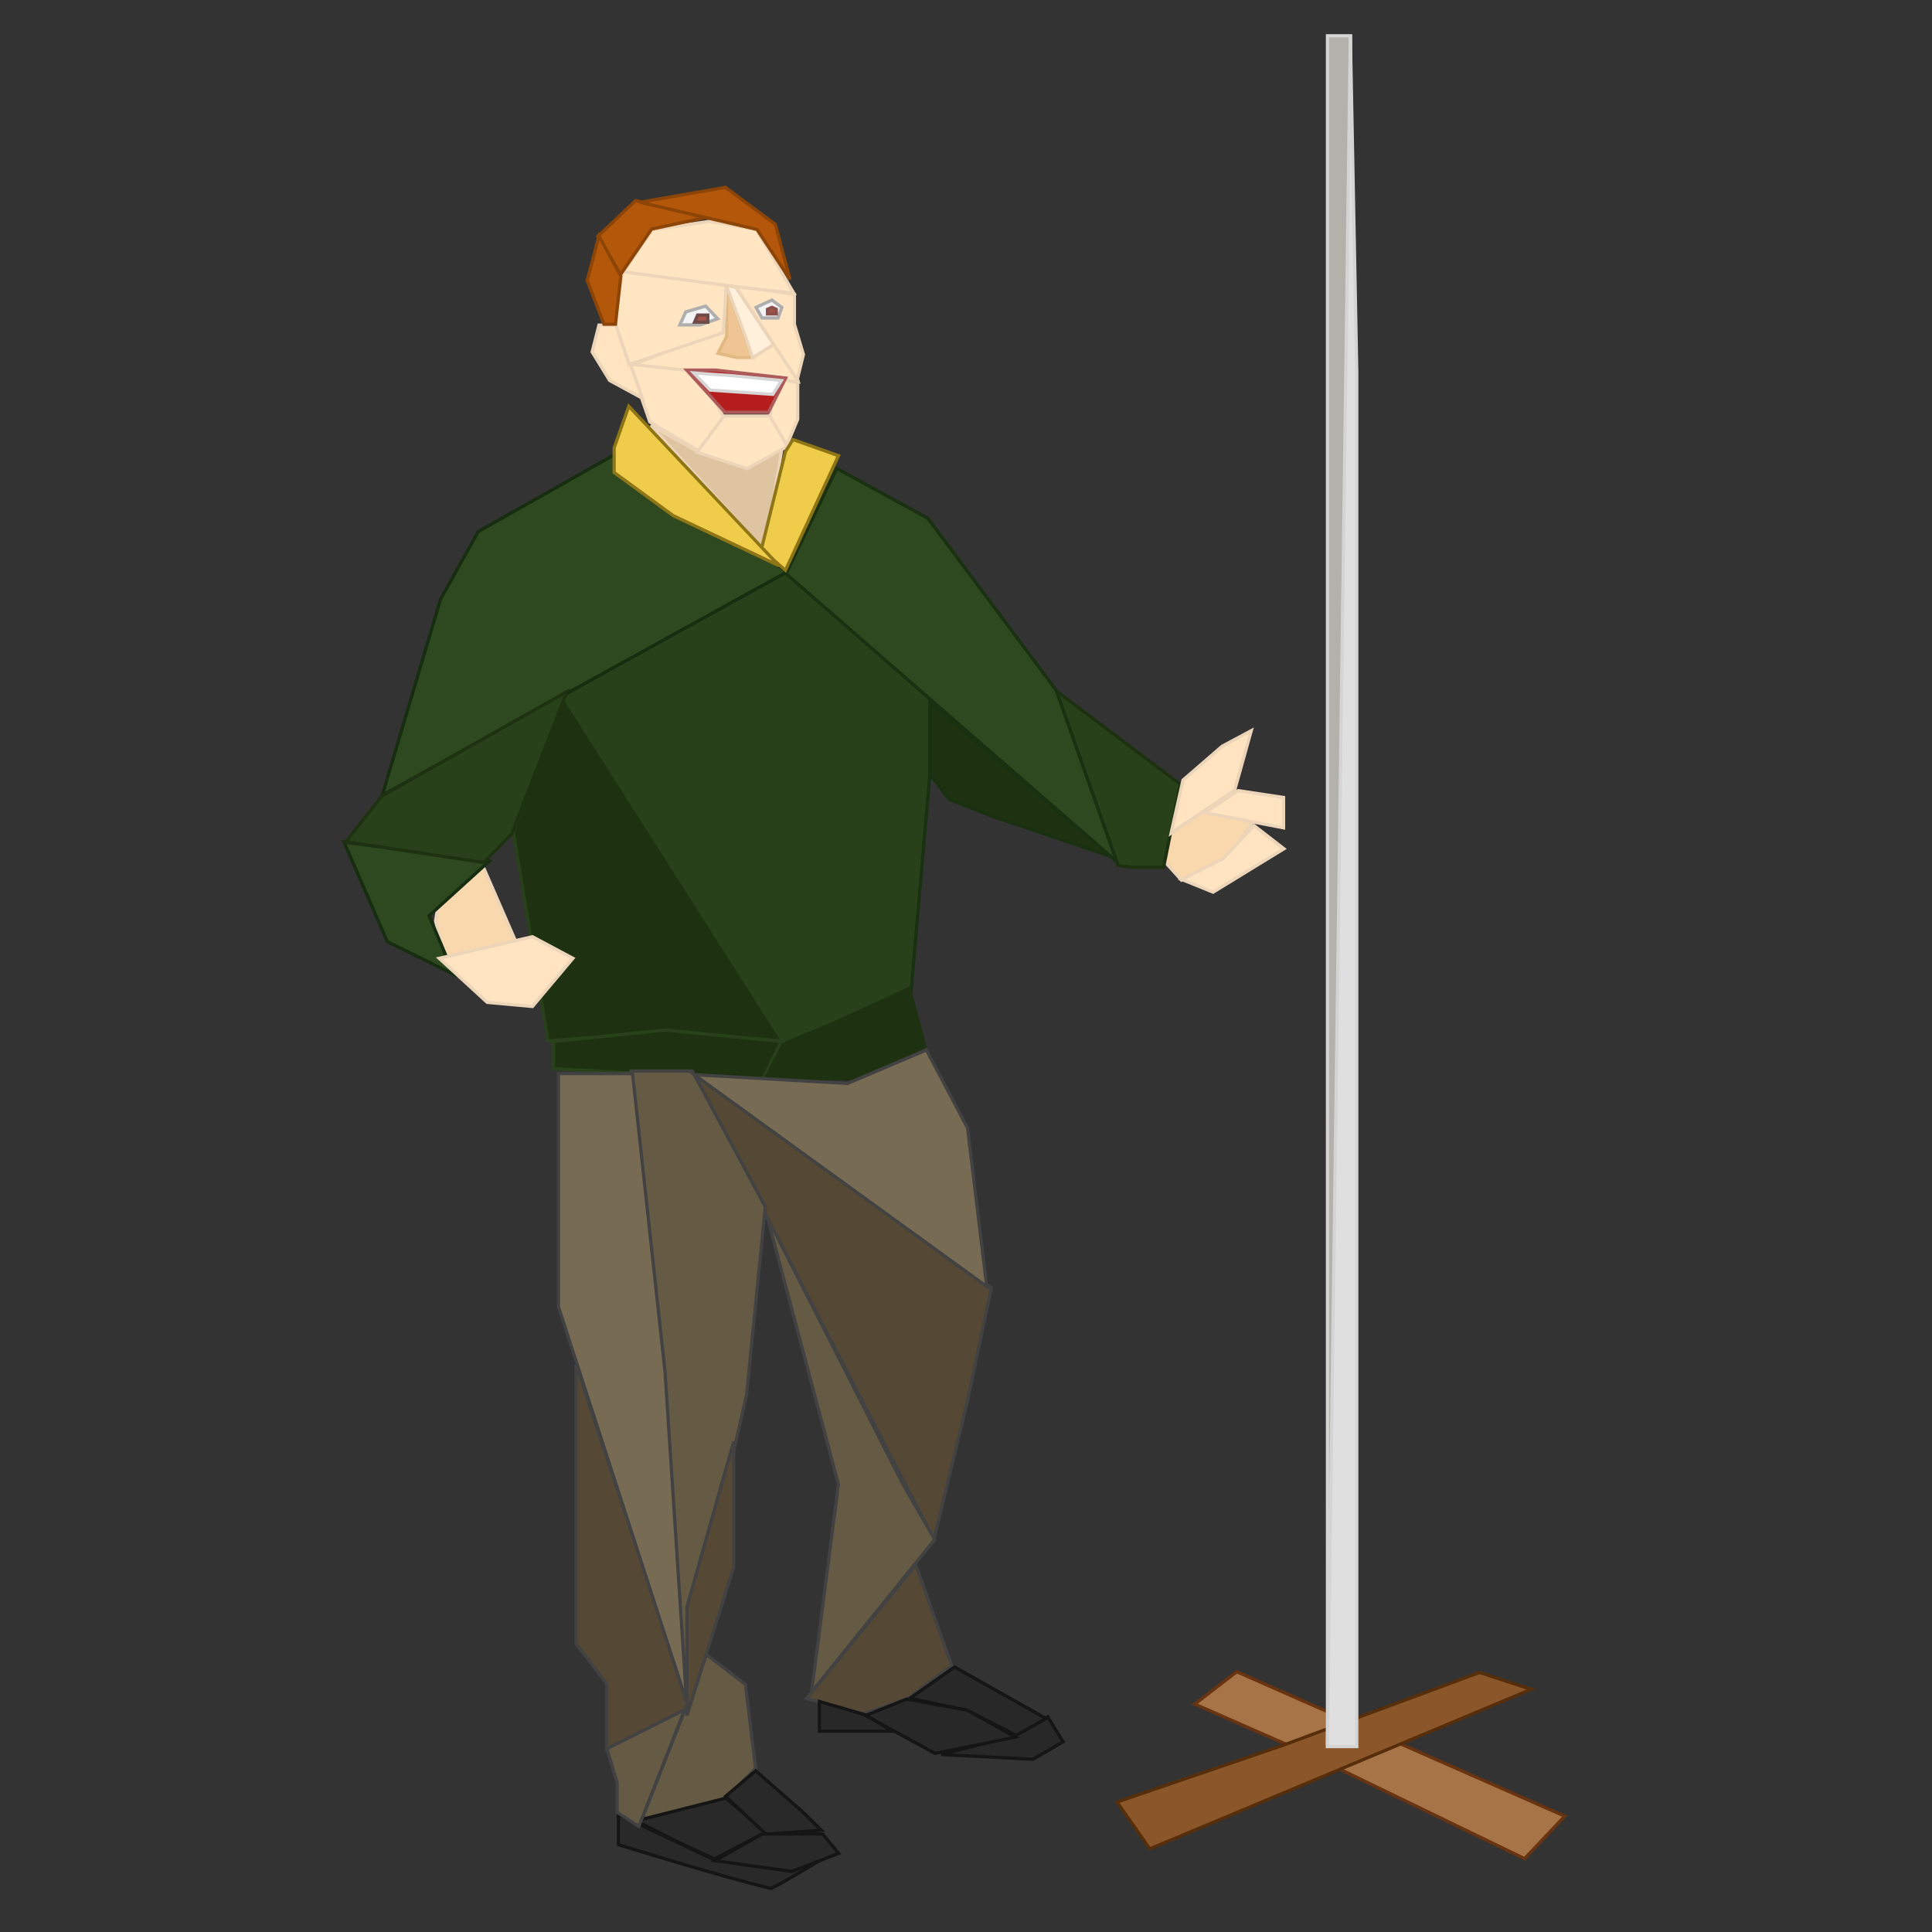 <?xml version="1.0" encoding="UTF-8" standalone="no"?>
<svg width="600px" height="600px" viewBox="0 0 600 600" version="1.1" xmlns="http://www.w3.org/2000/svg" xmlns:xlink="http://www.w3.org/1999/xlink" xmlns:sketch="http://www.bohemiancoding.com/sketch/ns">
    <rect x="0" y="0" width="600" height="600" fill="#333333" stroke="none"/>
    <!-- Generator: Sketch 3.4 (15588) - http://www.bohemiancoding.com/sketch -->
    <title>festivus</title>
    <desc>Created with Sketch.</desc>
    <defs></defs>
    <g id="Page-1" stroke="none" stroke-width="1" fill="none" fill-rule="evenodd" sketch:type="MSPage">
        <g id="festivus" sketch:type="MSArtboardGroup">
            <polygon id="poly-01" stroke="#683311" fill="#A77447" sketch:type="MSShapeGroup" points="371.029 529.221 384.077 519.166 485.962 564.025 473.458 577.22 406.882 544.979 "></polygon>
            <polygon id="poly-02" stroke="#562E0B" fill="#8B572A" sketch:type="MSShapeGroup" points="398.263 542.078 346.902 559.629 357.096 574.175 475.525 524.63 459.472 519.409 "></polygon>
            <polygon id="poly-03" stroke="#193011" fill="#28411A" sketch:type="MSShapeGroup" points="244.792 176.038 291.205 212.679 282.931 307.932 242.453 324.584 174.522 216.28 "></polygon>
            <polygon id="poly-04" stroke="#28411A" fill="#1E3212" sketch:type="MSShapeGroup" points="174.739 215.895 243.066 323.26 205.986 320.512 170.186 323.26 159.353 258.122 "></polygon>
            <polygon id="poly-05" stroke="#28411A" fill="#1E3212" sketch:type="MSShapeGroup" points="171.89 323.442 206.523 319.889 242.617 323.442 236.756 335.484 171.89 331.883 "></polygon>
            <polygon id="poly-06" stroke="#151515" fill="#282828" sketch:type="MSShapeGroup" points="330.155 540.91 320.799 546.36 292.274 544.879 315.234 538.976 325.354 533.176 "></polygon>
            <polygon id="poly-07" stroke="#424242" fill="#554834" sketch:type="MSShapeGroup" points="178.909 510.514 178.909 423.911 214.439 530.744 188.438 543.37 188.438 522.96 "></polygon>
            <polygon id="poly-08" stroke="#172D10" fill="#2E481F" sketch:type="MSShapeGroup" points="190.429 141.417 244.524 177.552 118.733 246.944 136.805 186.108 148.524 165.08 "></polygon>
            <polygon id="poly-09" stroke="#424242" fill="#554834" sketch:type="MSShapeGroup" points="307.866 400.003 300.479 434.93 290.04 478.06 236.832 375.402 213.959 332.57 "></polygon>
            <polygon id="poly-10" stroke="#424242" fill="#655A43" sketch:type="MSShapeGroup" points="237.677 374.774 231.845 433.281 211.335 522.754 195.991 332.624 214.999 332.624 "></polygon>
            <polygon id="poly-11" stroke="#424242" fill="#655A43" sketch:type="MSShapeGroup" points="199.375 564.945 219.436 513.859 231.5 523.117 234.653 549.196 224.047 559.793 "></polygon>
            <polygon id="poly-12" stroke="#424242" fill="#554834" sketch:type="MSShapeGroup" points="227.85 447.667 227.85 486.678 213.324 532.785 213.324 506.581 213.324 499.095 "></polygon>
            <polygon id="poly-13" stroke="#151515" fill="#292929" sketch:type="MSShapeGroup" points="225.401 558.433 237.874 568.922 221.849 577.296 211.331 572.403 197.509 565.489 "></polygon>
            <polygon id="poly-14" stroke="#424242" fill="#554834" sketch:type="MSShapeGroup" points="284.42 485.981 295.513 517.219 281.934 527.468 268.355 532.241 250.479 527.468 "></polygon>
            <polygon id="poly-15" stroke="#ECD5B8" fill="#FFE5C2" sketch:type="MSShapeGroup" points="236.127 97.841 244.514 106.59 247.936 118.627 221.517 115.823 196.376 113.348 "></polygon>
            <polygon id="poly-16" stroke="#ECD5B8" fill="#FFE5C2" sketch:type="MSShapeGroup" points="217.191 115.452 225.526 131.018 217.191 140.202 201.802 131.018 195.61 113.096 "></polygon>
            <polygon id="poly-17" stroke="#ECD5B8" fill="#FFE5C2" sketch:type="MSShapeGroup" points="241.234 117.54 247.734 118.808 247.734 130.192 244.277 138.459 238.969 130.192 "></polygon>
            <polygon id="poly-18" stroke="#AC5A5A" fill="#B61D1D" sketch:type="MSShapeGroup" points="222.254 114.939 244.002 117.41 238.647 128.031 225.129 128.031 213.262 114.939 "></polygon>
            <polygon id="poly-19" stroke="#424242" fill="#786B53" sketch:type="MSShapeGroup" points="173.437 333.421 196.437 333.421 206.532 426.042 213.231 528.489 173.437 405.834 "></polygon>
            <path d="M222.155,577.779 L257.45,576.027 C257.45,576.027 240.175,586.657 239.263,586.441 C224.42,582.93 192.054,572.872 192.054,572.872 L192.054,563.47 L222.155,577.779 Z" id="poly-20" stroke="#151515" fill="#292929" sketch:type="MSShapeGroup"></path>
            <polygon id="poly-21" stroke="#ECD5B8" fill="#FAD8AE" sketch:type="MSShapeGroup" points="138.11 267.3 149.757 268.472 160.111 292.267 138.11 297.888 135.28 286.007 "></polygon>
            <polygon id="poly-22" stroke="#EBD4B7" fill="#DFC4A2" sketch:type="MSShapeGroup" points="202.096 132.13 217.375 140.577 242.82 139.308 239.361 160.264 236.722 170.309 "></polygon>
            <polygon id="poly-23" stroke="#424242" fill="#655A43" sketch:type="MSShapeGroup" points="188.489 543.079 212.638 530.966 198.396 567.184 191.663 562.814 191.663 553.625 "></polygon>
            <polygon id="poly-24" stroke="#EBD4B7" fill="#FFE4C2" sketch:type="MSShapeGroup" points="191.525 100.959 199.503 123.679 189.334 118.169 183.892 109.298 186.01 100.959 "></polygon>
            <polygon id="poly-25" stroke="#E2B883" fill="#EFC693" sketch:type="MSShapeGroup" points="225.671 104.456 225.671 89.053 233.697 111.024 228.742 111.024 222.969 109.725 "></polygon>
            <polygon id="poly-26" stroke="#172D10" fill="#2E481F" sketch:type="MSShapeGroup" points="106.813 261.479 151.919 267.449 133.241 284.404 140.94 302.592 120.306 292.465 "></polygon>
            <polygon id="poly-27" stroke="#ECD5B8" fill="#FFE5C2" sketch:type="MSShapeGroup" points="239.025 129.211 244.547 138.609 232.039 145.521 216.462 140.455 224.825 129.211 "></polygon>
            <polygon id="poly-28" stroke="#ECD5B8" fill="#FFE4C2" sketch:type="MSShapeGroup" points="177.937 297.614 165.356 312.575 151.297 311.288 136.4 297.614 165.356 290.907 "></polygon>
            <polygon id="poly-29" stroke="#1E3212" fill="#1E3212" sketch:type="MSShapeGroup" points="242.891 325.062 282.409 306.983 287.261 325.062 264.78 335.067 237.672 335.067 "></polygon>
            <polygon id="poly-30" stroke="#ECD5B8" fill="#FFE5C2" sketch:type="MSShapeGroup" points="228.255 88.769 246.71 91.409 246.71 100.69 249.511 110.104 247.571 117.948 "></polygon>
            <polygon id="poly-31" stroke="#151515" fill="#292929" sketch:type="MSShapeGroup" points="234.702 549.945 248.943 562.393 255.064 568.375 237.94 569.644 225.321 557.872 "></polygon>
            <polygon id="poly-32" stroke="#ECD5B8" fill="#F9D8AE" sketch:type="MSShapeGroup" points="373.962 251.341 388.931 255.426 381.361 266.231 366.92 273.337 356.997 262.339 "></polygon>
            <polygon id="poly-33" stroke="#424242" fill="#655A43" sketch:type="MSShapeGroup" points="260.39 460.986 238.329 378.108 280.434 460.986 290.281 478.099 252.043 525.471 "></polygon>
            <polygon id="poly-34" stroke="#D6D6D6" fill="#FFFFFF" sketch:type="MSShapeGroup" points="215.41 115.81 227.757 116.693 242.682 118.177 240.059 122.468 220.535 121.149 "></polygon>
            <polygon id="poly-35" stroke="#424242" fill="#786B53" sketch:type="MSShapeGroup" points="215.621 333.766 263.202 336.485 287.699 326.083 300.479 350.335 306.435 399.534 "></polygon>
            <polygon id="poly-36" stroke="#ECD5B8" fill="#FFE5C2" sketch:type="MSShapeGroup" points="202.65 71.353 220.474 68.719 234.978 71.353 246.531 91.052 193.119 84.985 "></polygon>
            <polygon id="poly-37" stroke="#ECD5B8" fill="#FFE5C2" sketch:type="MSShapeGroup" points="193.317 84.388 225.51 88.647 224.673 103.306 195.386 113.175 191.003 100.184 "></polygon>
            <polygon id="poly-38" stroke="#EBD4B7" fill="#FFF0DC" sketch:type="MSShapeGroup" points="225.561 88.632 228.52 89.247 240.261 107.001 233.692 111.122 231.691 105.043 "></polygon>
            <polygon id="poly-39" stroke="#AEAEAE" fill="#F3F3F3" sketch:type="MSShapeGroup" points="234.783 95.464 239.706 93.192 242.808 95.464 241.615 98.762 236.64 98.762 "></polygon>
            <polygon id="poly-40" stroke="#AEAEAE" fill="#F3F3F3" sketch:type="MSShapeGroup" points="219.143 95.056 222.873 98.981 217.47 100.906 211.117 100.906 212.975 96.858 "></polygon>
            <polygon id="poly-41" stroke="#193011" fill="#1E3212" sketch:type="MSShapeGroup" points="288.776 218.215 345.274 266.048 308.417 253.626 294.727 248.188 288.776 240.405 "></polygon>
            <polygon id="poly-42" stroke="#8D4507" fill="#B3570A" sketch:type="MSShapeGroup" points="185.635 73.424 197.404 62.281 218.949 67.586 202.353 71.153 192.738 85.232 "></polygon>
            <polygon id="poly-43" stroke="#8D4507" fill="#B3570A" sketch:type="MSShapeGroup" points="186.016 73.342 192.799 85.705 191.138 100.687 187.573 100.687 182.347 87.07 "></polygon>
            <polygon id="poly-44" stroke="#1D3111" fill="#28411A" sketch:type="MSShapeGroup" points="327.933 214.473 366.565 243.606 361.346 269.395 352.4 269.395 347.249 268.819 "></polygon>
            <polygon id="poly-45" stroke="#8D4507" fill="#B4570A" sketch:type="MSShapeGroup" points="225.292 58.19 240.773 69.658 245.354 86.788 235.075 71.247 198.757 62.806 "></polygon>
            <polygon id="poly-46" stroke="#151515" fill="#292929" sketch:type="MSShapeGroup" points="236.708 569.549 255.482 569.549 260.443 575.579 245.855 581.188 222.082 577.852 "></polygon>
            <polygon id="poly-47" stroke="#151515" fill="#282828" sketch:type="MSShapeGroup" points="282.668 527.373 296.444 517.694 324.846 533.696 315.6 538.922 300.479 531.209 "></polygon>
            <polygon id="poly-48" stroke="#EBD4B7" fill="#FFE4C2" sketch:type="MSShapeGroup" points="379.54 231.75 388.588 226.917 383.453 245.353 363.683 258.755 367.389 242.272 "></polygon>
            <polygon id="poly-49" stroke="#151515" fill="#282828" sketch:type="MSShapeGroup" points="254.47 528.416 268.751 532.572 277.166 537.654 260.67 537.654 254.47 537.654 "></polygon>
            <polygon id="poly-50" stroke="#ECD5B8" fill="#FFE4C2" sketch:type="MSShapeGroup" points="389.459 256.4 398.74 263.589 376.744 277.069 366.979 273.117 379.76 266.734 "></polygon>
            <polygon id="poly-51" stroke="#1E3212" fill="#28411A" sketch:type="MSShapeGroup" points="158.894 258.984 150.224 267.854 107.395 261.401 118.61 247.188 176.028 214.825 "></polygon>
            <polygon id="poly-52" stroke="#ECD5B8" fill="#FFE4C2" sketch:type="MSShapeGroup" points="384.508 245.536 398.628 247.664 398.628 257.093 374.294 252.394 "></polygon>
            <polygon id="poly-53" stroke="#6F4B49" fill="#A55348" sketch:type="MSShapeGroup" points="216.66 97.841 219.825 97.841 219.825 100.055 215.695 100.055 "></polygon>
            <polygon id="poly-54" stroke="#193011" fill="#2E481F" sketch:type="MSShapeGroup" points="244.106 178.162 259.837 145.458 288.177 160.977 328.014 214.382 346.778 267.566 "></polygon>
            <polygon id="poly-55" stroke="#8A4F48" fill="#A55348" sketch:type="MSShapeGroup" points="239.72 95.447 241.083 96.046 241.083 97.478 238.357 97.478 238.357 96.046 "></polygon>
            <polygon id="poly-56" stroke="#151515" fill="#282828" sketch:type="MSShapeGroup" points="281.549 527.683 300.479 531.133 315.357 539.494 290.351 544.53 268.856 532.752 "></polygon>
            <polygon id="poly-57" stroke="#D5D5D5" fill="#B3B1AC" sketch:type="MSShapeGroup" points="412.258 11.104 419.443 11.104 418.31 329.478 412.647 541.483 412.258 541.483 "></polygon>
            <polygon id="poly-58" stroke="#D4D4D4" fill="#DFDFDF" sketch:type="MSShapeGroup" points="421.357 115.402 421.357 265.377 421.357 542.406 412.222 542.406 419.358 10.914 "></polygon>
            <polygon id="poly-59" stroke="#8E7516" fill="#EFCD4A" sketch:type="MSShapeGroup" points="243.935 140.232 246.275 136.516 260.401 141.513 243.935 177.091 236.425 170.663 "></polygon>
            <polygon id="poly-60" stroke="#8E7516" fill="#EFCD4A" sketch:type="MSShapeGroup" points="241.938 175.691 209.092 160.15 190.725 146.735 190.725 139.097 195.272 126.163 "></polygon>
        </g>
    </g>
</svg>
